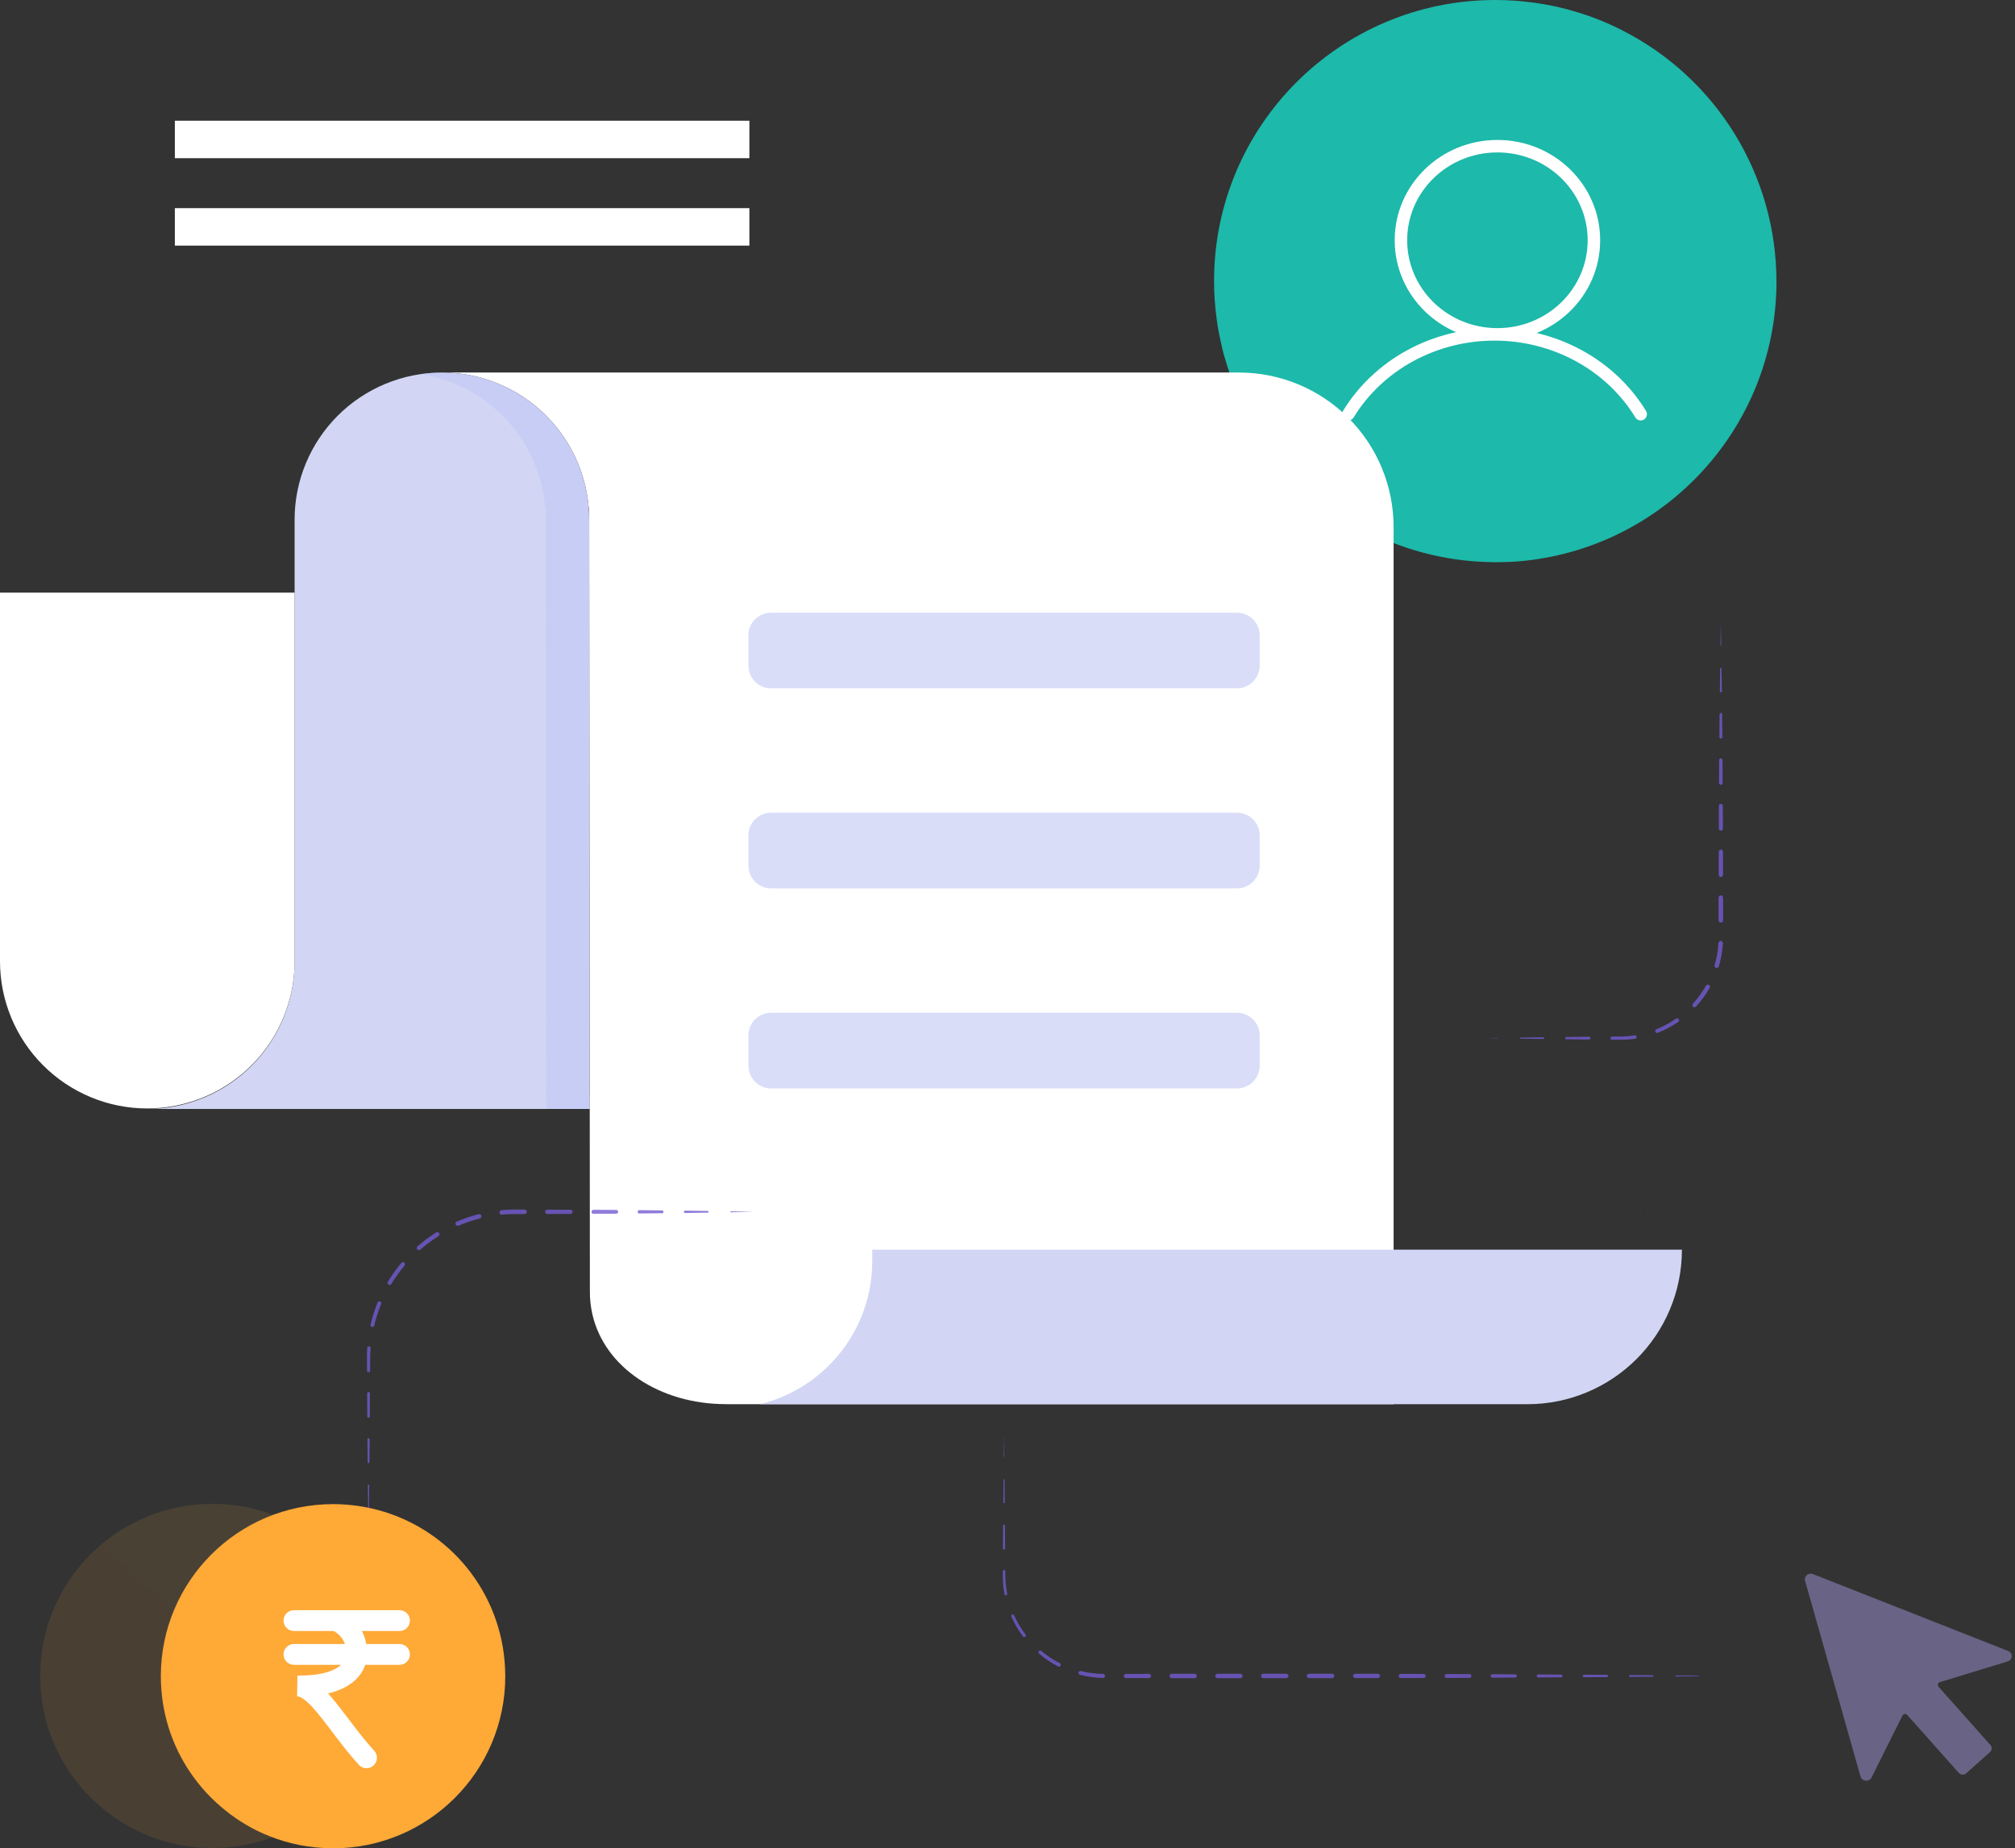 <svg width="484" height="444" viewBox="0 0 484 444" fill="none" xmlns="http://www.w3.org/2000/svg">
<rect x="0" y="0" width="484" height="444" fill="#333333" stroke="none"/>
<path d="M426.711 67.534C426.711 103.605 398.372 133.081 362.753 134.981C361.569 135.019 360.384 135.052 359.166 135.052C358.698 135.052 358.268 135.052 357.801 135.017H357.48C346.766 134.74 336.272 131.922 326.862 126.797C317.451 121.671 309.394 114.383 303.354 105.535C301.187 102.328 299.291 98.945 297.687 95.423C296.206 92.187 294.982 88.839 294.027 85.411C293.705 84.262 293.417 83.082 293.192 81.897C292.789 80.194 292.477 78.471 292.259 76.735C291.826 73.681 291.611 70.601 291.614 67.518C291.614 30.227 321.854 2.56633e-05 359.161 2.56633e-05C362.269 -0.003 365.374 0.213 368.451 0.647C371.988 1.114 375.478 1.882 378.885 2.941C382.596 4.056 386.198 5.509 389.645 7.279C400.779 12.928 410.132 21.544 416.672 32.175C423.211 42.806 426.682 55.038 426.7 67.518L426.711 67.534Z" fill="#1DB9AA"/>
<path d="M322.58 98.717C322.148 99.424 322.371 100.347 323.078 100.779C323.785 101.21 324.708 100.987 325.14 100.28L322.58 98.717ZM392.814 100.281C393.246 100.988 394.169 101.211 394.876 100.779C395.583 100.348 395.807 99.424 395.375 98.717L392.814 100.281ZM381.357 57.719C381.357 69.338 371.688 78.822 359.68 78.822V81.822C373.273 81.822 384.357 71.066 384.357 57.719H381.357ZM359.68 78.822C347.672 78.822 338.002 69.338 338.002 57.719H335.002C335.002 71.066 346.086 81.822 359.68 81.822V78.822ZM338.002 57.719C338.002 46.1 347.672 36.617 359.68 36.617V33.617C346.086 33.617 335.002 44.373 335.002 57.719H338.002ZM359.68 36.617C371.688 36.617 381.357 46.1 381.357 57.719H384.357C384.357 44.373 373.273 33.617 359.68 33.617V36.617ZM325.14 100.28C328.56 94.68 333.483 90.02 339.423 86.776L337.985 84.143C331.597 87.632 326.281 92.655 322.58 98.717L325.14 100.28ZM339.423 86.776C345.364 83.532 352.108 81.822 358.978 81.822L358.978 78.822C351.613 78.822 344.373 80.655 337.985 84.143L339.423 86.776ZM358.978 81.822C365.847 81.822 372.591 83.532 378.532 86.777L379.97 84.144C373.582 80.655 366.343 78.822 358.978 78.822L358.978 81.822ZM378.532 86.777C384.472 90.02 389.395 94.681 392.814 100.281L395.375 98.717C391.674 92.656 386.358 87.632 379.97 84.144L378.532 86.777Z" fill="white"/>
<path d="M395.77 291.099V292H395.757C395.766 291.704 395.77 291.4 395.77 291.099Z" fill="url(#paint0_linear_3_852)"/>
<path d="M334.742 126.626V337.317H174.891C174.721 337.32 174.551 337.314 174.382 337.299C174.358 337.301 174.333 337.301 174.309 337.299C158.548 337.299 145.158 328.539 142.27 315.626C141.88 313.888 141.685 312.111 141.688 310.33C141.688 304.073 141.674 287.387 141.657 266.398C141.621 220.781 141.557 154.836 141.53 131.463V122.846C141.532 122.473 141.484 122.102 141.388 121.741C140.795 114.98 138.267 108.533 134.106 103.169C129.945 97.806 124.327 93.754 117.923 91.498C114.745 90.365 111.416 89.709 108.045 89.552L107.886 89.487H297.609C302.487 89.488 307.317 90.45 311.823 92.317C316.329 94.184 320.423 96.921 323.871 100.369C327.319 103.818 330.054 107.912 331.919 112.417C333.784 116.922 334.743 121.75 334.742 126.626Z" fill="white"/>
<path d="M403.993 300.191C403.993 320.696 387.365 337.317 366.851 337.317H182.537C198.015 333.544 209.517 319.589 209.517 302.961V300.193L403.993 300.191Z" fill="#D2D6F4"/>
<path d="M141.657 266.394H35.394C37.665 266.398 39.93 266.176 42.157 265.731C50.212 264.165 57.471 259.847 62.689 253.518C67.908 247.188 70.762 239.241 70.761 231.039V124.86C70.761 120.217 71.675 115.619 73.453 111.329C75.231 107.039 77.836 103.141 81.121 99.858C84.406 96.574 88.305 93.97 92.597 92.193C96.889 90.416 101.489 89.502 106.134 89.502H106.157C106.797 89.502 107.421 89.525 108.035 89.567C111.406 89.724 114.735 90.38 117.913 91.513C124.317 93.769 129.935 97.822 134.096 103.185C138.257 108.548 140.785 114.995 141.377 121.756C141.478 122.778 141.519 123.825 141.519 124.866C141.519 129.117 141.538 139.827 141.547 154.108C141.547 159.713 141.561 165.874 141.565 172.407V189.837C141.565 197.279 141.584 204.971 141.588 212.709V219.592C141.603 231.504 141.611 243.37 141.62 254.472V262.064C141.657 263.527 141.657 264.968 141.657 266.394Z" fill="#D2D6F4"/>
<path opacity="0.42" d="M141.657 266.394H131.205C131.163 215.128 131.092 138.195 131.074 124.857V122.846C131.076 122.473 131.028 122.101 130.932 121.741C130.339 114.98 127.811 108.532 123.65 103.169C119.489 97.806 113.871 93.754 107.467 91.498C105.346 90.742 103.156 90.198 100.928 89.875C102.655 89.617 104.398 89.488 106.144 89.489H106.167C106.808 89.489 107.432 89.512 108.045 89.554C111.416 89.711 114.745 90.367 117.923 91.5C124.327 93.756 129.945 97.808 134.106 103.171C138.267 108.535 140.795 114.982 141.388 121.743C141.488 122.765 141.53 123.812 141.53 124.853C141.53 129.104 141.549 139.814 141.557 154.095C141.557 159.699 141.571 165.861 141.576 172.393V189.824C141.576 197.266 141.594 204.958 141.599 212.696V219.579C141.613 231.491 141.622 243.357 141.63 254.459V262.051C141.657 263.526 141.657 264.967 141.657 266.394Z" fill="#BBC2F5"/>
<path d="M70.763 142.365V230.915C70.763 239.118 67.91 247.066 62.691 253.396C57.471 259.726 50.212 264.044 42.157 265.61C39.929 266.055 37.663 266.277 35.392 266.273H35.371C25.99 266.272 16.994 262.547 10.361 255.916C3.728 249.286 0.001 240.294 0 230.918V142.365H70.763Z" fill="white"/>
<path opacity="0.69" d="M297.111 147.172H185.225C182.21 147.172 179.766 149.615 179.766 152.628V159.901C179.766 162.915 182.21 165.358 185.225 165.358H297.111C300.126 165.358 302.57 162.915 302.57 159.901V152.628C302.57 149.615 300.126 147.172 297.111 147.172Z" fill="#C9CDF5"/>
<path opacity="0.69" d="M297.111 195.224H185.225C182.21 195.224 179.766 197.667 179.766 200.68V207.953C179.766 210.967 182.21 213.41 185.225 213.41H297.111C300.126 213.41 302.57 210.967 302.57 207.953V200.68C302.57 197.667 300.126 195.224 297.111 195.224Z" fill="#C9CDF5"/>
<path opacity="0.69" d="M297.111 243.278H185.225C182.21 243.278 179.766 245.721 179.766 248.734V256.007C179.766 259.021 182.21 261.464 185.225 261.464H297.111C300.126 261.464 302.57 259.021 302.57 256.007V248.734C302.57 245.721 300.126 243.278 297.111 243.278Z" fill="#C9CDF5"/>
<path d="M42 50H180V59H42V50Z" fill="white"/>
<path d="M42 29H180V38H42V29Z" fill="white"/>
<path opacity="0.8" d="M241.171 344.433L241.236 349.933C241.236 349.95 241.229 349.966 241.217 349.979C241.205 349.991 241.189 349.997 241.171 349.997C241.154 349.997 241.138 349.991 241.126 349.979C241.114 349.966 241.107 349.95 241.107 349.933L241.171 344.433ZM241.286 355.433L241.334 360.933C241.334 360.977 241.317 361.02 241.285 361.051C241.254 361.082 241.212 361.1 241.167 361.1C241.123 361.1 241.081 361.082 241.049 361.051C241.018 361.02 241 360.977 241 360.933L241.048 355.433C241.048 355.401 241.061 355.371 241.083 355.349C241.105 355.327 241.136 355.314 241.167 355.314C241.199 355.314 241.229 355.327 241.251 355.349C241.274 355.371 241.286 355.401 241.286 355.433ZM241.38 366.433L241.428 371.933C241.431 371.97 241.427 372.007 241.415 372.042C241.403 372.076 241.384 372.108 241.36 372.136C241.335 372.163 241.305 372.184 241.271 372.199C241.237 372.214 241.201 372.222 241.164 372.222C241.127 372.222 241.091 372.214 241.057 372.199C241.024 372.184 240.993 372.163 240.969 372.136C240.944 372.108 240.925 372.076 240.913 372.042C240.901 372.007 240.897 371.97 240.9 371.933L240.948 366.433C240.948 366.376 240.971 366.321 241.011 366.28C241.052 366.24 241.107 366.217 241.164 366.217C241.221 366.217 241.276 366.24 241.317 366.28C241.357 366.321 241.38 366.376 241.38 366.433ZM241.466 377.433C241.466 377.892 241.466 378.353 241.478 378.802C241.491 379.25 241.514 379.707 241.551 380.157C241.624 381.059 241.748 381.956 241.923 382.844C241.94 382.929 241.922 383.017 241.874 383.089C241.826 383.161 241.751 383.211 241.666 383.228C241.581 383.244 241.493 383.227 241.421 383.179C241.349 383.131 241.299 383.056 241.282 382.971C241.112 382.057 240.995 381.134 240.929 380.207C240.896 379.744 240.877 379.281 240.871 378.816V377.435C240.871 377.357 240.902 377.282 240.958 377.226C241.013 377.17 241.089 377.139 241.167 377.139C241.246 377.139 241.321 377.17 241.377 377.226C241.432 377.282 241.464 377.357 241.464 377.435L241.466 377.433ZM243.565 388.002C244.307 389.65 245.234 391.209 246.328 392.649C246.358 392.689 246.381 392.735 246.394 392.784C246.406 392.833 246.41 392.885 246.403 392.935C246.396 392.985 246.379 393.033 246.353 393.077C246.328 393.121 246.294 393.159 246.253 393.19C246.213 393.221 246.167 393.243 246.118 393.256C246.069 393.269 246.018 393.272 245.967 393.265C245.917 393.258 245.869 393.242 245.825 393.216C245.781 393.19 245.743 393.156 245.712 393.116C244.601 391.62 243.663 390.003 242.916 388.296C242.885 388.211 242.888 388.118 242.923 388.035C242.959 387.952 243.025 387.885 243.107 387.849C243.19 387.812 243.283 387.808 243.368 387.838C243.454 387.867 243.525 387.928 243.567 388.008L243.565 388.002ZM250.056 396.553C251.44 397.71 252.951 398.706 254.559 399.523C254.611 399.55 254.658 399.586 254.696 399.631C254.734 399.675 254.763 399.726 254.781 399.782C254.799 399.837 254.806 399.896 254.801 399.954C254.797 400.012 254.781 400.069 254.755 400.121C254.728 400.173 254.692 400.219 254.647 400.257C254.603 400.295 254.552 400.324 254.496 400.342C254.384 400.379 254.262 400.369 254.157 400.316C252.499 399.451 250.945 398.402 249.524 397.187C249.46 397.112 249.425 397.016 249.425 396.916C249.425 396.817 249.461 396.721 249.525 396.646C249.59 396.57 249.679 396.521 249.777 396.505C249.876 396.49 249.976 396.51 250.061 396.562L250.056 396.553ZM259.605 401.407C261.353 401.842 263.144 402.078 264.945 402.11C265.073 402.112 265.194 402.165 265.283 402.257C265.372 402.349 265.421 402.472 265.418 402.6C265.416 402.728 265.363 402.849 265.271 402.938C265.179 403.027 265.056 403.076 264.928 403.073C263.056 403.03 261.196 402.774 259.382 402.312C259.267 402.277 259.17 402.2 259.111 402.095C259.051 401.991 259.035 401.868 259.064 401.751C259.093 401.635 259.166 401.534 259.268 401.47C259.369 401.406 259.491 401.383 259.609 401.407H259.605ZM270.437 402.099L275.939 402.085C276.009 402.08 276.08 402.09 276.146 402.114C276.212 402.138 276.272 402.175 276.323 402.223C276.374 402.271 276.415 402.329 276.443 402.393C276.471 402.457 276.485 402.527 276.485 402.597C276.485 402.667 276.471 402.736 276.443 402.801C276.415 402.865 276.374 402.923 276.323 402.971C276.272 403.019 276.212 403.056 276.146 403.08C276.08 403.103 276.009 403.113 275.939 403.109L270.437 403.094C270.305 403.094 270.178 403.042 270.085 402.949C269.992 402.855 269.939 402.729 269.939 402.597C269.939 402.465 269.992 402.338 270.085 402.245C270.178 402.152 270.305 402.099 270.437 402.099ZM281.444 402.074H286.946C287.086 402.074 287.221 402.13 287.32 402.229C287.419 402.328 287.474 402.462 287.474 402.602C287.474 402.742 287.419 402.876 287.32 402.975C287.221 403.074 287.086 403.13 286.946 403.13H281.444C281.306 403.13 281.173 403.075 281.075 402.977C280.977 402.879 280.922 402.747 280.922 402.608C280.922 402.47 280.977 402.337 281.075 402.24C281.173 402.142 281.306 402.087 281.444 402.087V402.074ZM292.447 402.064H297.949C298.086 402.072 298.214 402.133 298.308 402.232C298.402 402.332 298.454 402.464 298.454 402.601C298.454 402.738 298.402 402.87 298.308 402.969C298.214 403.069 298.086 403.13 297.949 403.138H292.447C292.305 403.138 292.17 403.082 292.07 402.982C291.97 402.882 291.914 402.746 291.914 402.605C291.914 402.464 291.97 402.328 292.07 402.228C292.17 402.128 292.305 402.072 292.447 402.072V402.064ZM303.452 402.053H308.954C309.097 402.053 309.234 402.11 309.335 402.211C309.436 402.312 309.493 402.449 309.493 402.592C309.493 402.734 309.436 402.871 309.335 402.972C309.234 403.073 309.097 403.13 308.954 403.13H303.452C303.308 403.13 303.17 403.073 303.068 402.971C302.967 402.869 302.909 402.731 302.909 402.587C302.909 402.444 302.967 402.306 303.068 402.204C303.17 402.102 303.308 402.045 303.452 402.045V402.053ZM314.459 402.062H319.962C320.102 402.062 320.236 402.118 320.336 402.217C320.435 402.316 320.49 402.45 320.49 402.591C320.49 402.731 320.435 402.865 320.336 402.964C320.236 403.064 320.102 403.119 319.962 403.119H314.459C314.386 403.124 314.313 403.113 314.245 403.089C314.176 403.064 314.113 403.025 314.06 402.976C314.007 402.926 313.964 402.865 313.935 402.798C313.906 402.731 313.891 402.659 313.891 402.586C313.891 402.513 313.906 402.441 313.935 402.374C313.964 402.307 314.007 402.247 314.06 402.197C314.113 402.147 314.176 402.109 314.245 402.084C314.313 402.059 314.386 402.049 314.459 402.053V402.062ZM325.472 402.072H330.975C331.112 402.072 331.243 402.127 331.339 402.223C331.436 402.32 331.49 402.451 331.49 402.587C331.49 402.724 331.436 402.855 331.339 402.952C331.243 403.048 331.112 403.103 330.975 403.103H325.472C325.342 403.091 325.221 403.031 325.133 402.934C325.044 402.838 324.995 402.712 324.995 402.581C324.995 402.45 325.044 402.324 325.133 402.228C325.221 402.131 325.342 402.071 325.472 402.06V402.072ZM336.469 402.097L341.972 402.112C342.1 402.112 342.223 402.163 342.314 402.254C342.405 402.344 342.456 402.467 342.456 402.596C342.456 402.724 342.405 402.847 342.314 402.938C342.223 403.029 342.1 403.08 341.972 403.08L336.469 403.094C336.336 403.094 336.209 403.042 336.116 402.948C336.022 402.854 335.969 402.727 335.969 402.595C335.969 402.462 336.022 402.335 336.116 402.242C336.209 402.148 336.336 402.095 336.469 402.095V402.097ZM347.474 402.129L352.977 402.147C353.096 402.147 353.21 402.195 353.295 402.279C353.379 402.363 353.426 402.478 353.426 402.597C353.426 402.716 353.379 402.83 353.295 402.915C353.21 402.999 353.096 403.046 352.977 403.046L347.474 403.065C347.35 403.065 347.23 403.016 347.142 402.928C347.054 402.84 347.005 402.72 347.005 402.596C347.005 402.471 347.054 402.352 347.142 402.264C347.23 402.176 347.35 402.126 347.474 402.126V402.129ZM358.479 402.177L363.982 402.206C364.08 402.213 364.172 402.257 364.239 402.329C364.306 402.401 364.343 402.496 364.343 402.595C364.343 402.693 364.306 402.788 364.239 402.86C364.172 402.932 364.08 402.977 363.982 402.984L358.479 403.013C358.368 403.013 358.262 402.969 358.184 402.891C358.106 402.813 358.062 402.706 358.062 402.596C358.062 402.485 358.106 402.379 358.184 402.301C358.262 402.223 358.368 402.179 358.479 402.179V402.177ZM369.484 402.237L374.987 402.266C375.074 402.266 375.158 402.301 375.22 402.363C375.282 402.425 375.316 402.508 375.316 402.596C375.316 402.683 375.282 402.767 375.22 402.829C375.158 402.891 375.074 402.925 374.987 402.925L369.484 402.955C369.389 402.955 369.297 402.917 369.23 402.849C369.162 402.782 369.124 402.69 369.124 402.595C369.124 402.499 369.162 402.408 369.23 402.34C369.297 402.273 369.389 402.235 369.484 402.235V402.237ZM380.489 402.295L385.992 402.327C386.063 402.327 386.132 402.355 386.182 402.406C386.232 402.456 386.261 402.524 386.261 402.596C386.261 402.667 386.232 402.736 386.182 402.786C386.132 402.836 386.063 402.865 385.992 402.865L380.489 402.896C380.409 402.896 380.333 402.864 380.277 402.808C380.22 402.752 380.189 402.675 380.189 402.596C380.189 402.516 380.22 402.44 380.277 402.383C380.333 402.327 380.409 402.295 380.489 402.295ZM391.494 402.377L396.997 402.425C397.042 402.425 397.086 402.443 397.118 402.475C397.15 402.507 397.168 402.55 397.168 402.596C397.168 402.641 397.15 402.685 397.118 402.717C397.086 402.749 397.042 402.767 396.997 402.767L391.494 402.815C391.439 402.809 391.389 402.784 391.352 402.743C391.315 402.703 391.294 402.65 391.294 402.595C391.294 402.54 391.315 402.487 391.352 402.446C391.389 402.405 391.439 402.38 391.494 402.375V402.377ZM402.499 402.473L408.002 402.525C408.018 402.528 408.033 402.536 408.044 402.549C408.055 402.562 408.061 402.578 408.061 402.595C408.061 402.611 408.055 402.628 408.044 402.64C408.033 402.653 408.018 402.662 408.002 402.665L402.499 402.717C402.467 402.717 402.435 402.704 402.412 402.681C402.389 402.658 402.376 402.626 402.376 402.594C402.376 402.561 402.389 402.53 402.412 402.507C402.435 402.484 402.467 402.471 402.499 402.471V402.473ZM413.348 149.58L413.444 155.08C413.44 155.103 413.429 155.124 413.411 155.139C413.394 155.154 413.372 155.162 413.349 155.162C413.326 155.162 413.304 155.154 413.286 155.139C413.269 155.124 413.257 155.103 413.254 155.08L413.348 149.58ZM413.517 160.58L413.59 166.081C413.59 166.145 413.564 166.206 413.519 166.252C413.473 166.297 413.412 166.322 413.348 166.322C413.283 166.322 413.222 166.297 413.177 166.252C413.131 166.206 413.106 166.145 413.106 166.081L413.179 160.58C413.179 160.536 413.196 160.493 413.228 160.461C413.26 160.429 413.303 160.411 413.348 160.411C413.393 160.411 413.436 160.429 413.467 160.461C413.499 160.493 413.517 160.536 413.517 160.58ZM413.652 171.581L413.705 177.081C413.698 177.17 413.657 177.254 413.591 177.315C413.525 177.376 413.439 177.41 413.349 177.41C413.259 177.41 413.172 177.376 413.106 177.315C413.04 177.254 413 177.17 412.993 177.081L413.045 171.581C413.045 171.5 413.077 171.423 413.134 171.366C413.191 171.309 413.268 171.277 413.349 171.277C413.429 171.277 413.507 171.309 413.563 171.366C413.62 171.423 413.652 171.5 413.652 171.581ZM413.738 182.581L413.775 188.081C413.775 188.197 413.729 188.308 413.647 188.39C413.565 188.472 413.454 188.518 413.338 188.518C413.222 188.518 413.111 188.472 413.029 188.39C412.947 188.308 412.901 188.197 412.901 188.081L412.939 182.581C412.939 182.475 412.981 182.374 413.055 182.299C413.13 182.224 413.232 182.182 413.337 182.182C413.443 182.182 413.544 182.224 413.619 182.299C413.694 182.374 413.736 182.475 413.736 182.581H413.738ZM413.817 193.581L413.84 199.081C413.832 199.206 413.777 199.323 413.685 199.408C413.594 199.494 413.474 199.541 413.349 199.541C413.224 199.541 413.103 199.494 413.012 199.408C412.921 199.323 412.865 199.206 412.857 199.081L412.88 193.581C412.88 193.457 412.93 193.338 413.018 193.25C413.105 193.162 413.225 193.113 413.349 193.113C413.473 193.113 413.592 193.162 413.68 193.25C413.768 193.338 413.817 193.457 413.817 193.581ZM413.863 204.581L413.874 210.081C413.883 210.155 413.876 210.231 413.855 210.302C413.833 210.373 413.796 210.439 413.746 210.495C413.697 210.551 413.636 210.596 413.568 210.627C413.5 210.657 413.427 210.673 413.352 210.673C413.277 210.673 413.203 210.657 413.135 210.627C413.067 210.596 413.007 210.551 412.957 210.495C412.908 210.439 412.871 210.373 412.849 210.302C412.827 210.231 412.821 210.155 412.83 210.081L412.841 204.581C412.849 204.451 412.907 204.328 413.002 204.238C413.098 204.149 413.224 204.099 413.355 204.099C413.486 204.099 413.612 204.149 413.708 204.238C413.803 204.328 413.861 204.451 413.869 204.581H413.863ZM413.882 215.584V221.084C413.882 221.227 413.825 221.365 413.723 221.466C413.622 221.568 413.484 221.625 413.34 221.625C413.197 221.625 413.059 221.568 412.958 221.466C412.856 221.365 412.799 221.227 412.799 221.084V215.584C412.807 215.448 412.867 215.321 412.966 215.228C413.065 215.135 413.196 215.083 413.332 215.083C413.468 215.083 413.599 215.135 413.698 215.228C413.797 215.321 413.857 215.448 413.865 215.584H413.882ZM413.84 226.615C413.726 228.488 413.399 230.341 412.866 232.14C412.823 232.272 412.731 232.382 412.609 232.446C412.486 232.511 412.344 232.525 412.211 232.486C412.078 232.446 411.966 232.357 411.899 232.236C411.831 232.116 411.814 231.973 411.85 231.84C412.355 230.117 412.663 228.343 412.768 226.55C412.77 226.479 412.787 226.408 412.817 226.343C412.847 226.278 412.89 226.22 412.943 226.172C412.996 226.124 413.058 226.086 413.126 226.063C413.194 226.039 413.265 226.028 413.337 226.033C413.409 226.037 413.479 226.055 413.543 226.087C413.607 226.118 413.665 226.163 413.712 226.217C413.759 226.271 413.795 226.334 413.817 226.402C413.839 226.47 413.848 226.542 413.842 226.613L413.84 226.615ZM410.666 237.3C409.74 238.93 408.63 240.448 407.357 241.824C407.264 241.912 407.142 241.961 407.014 241.962C406.887 241.963 406.763 241.916 406.669 241.83C406.575 241.743 406.517 241.625 406.507 241.498C406.497 241.371 406.535 241.244 406.614 241.144C407.821 239.812 408.875 238.35 409.759 236.785C409.827 236.665 409.941 236.576 410.074 236.539C410.208 236.502 410.351 236.52 410.471 236.588C410.592 236.656 410.68 236.77 410.717 236.903C410.754 237.037 410.737 237.18 410.668 237.3H410.666ZM403.119 245.489C401.575 246.546 399.915 247.425 398.171 248.107C398.06 248.146 397.938 248.14 397.83 248.091C397.722 248.042 397.638 247.954 397.595 247.844C397.551 247.734 397.552 247.612 397.597 247.502C397.642 247.393 397.727 247.305 397.836 247.258C399.507 246.587 401.097 245.728 402.574 244.699C402.626 244.662 402.685 244.637 402.746 244.623C402.808 244.61 402.872 244.608 402.934 244.619C402.996 244.63 403.055 244.654 403.109 244.688C403.162 244.722 403.208 244.766 403.244 244.817C403.28 244.869 403.306 244.928 403.32 244.989C403.333 245.051 403.334 245.115 403.323 245.177C403.312 245.239 403.289 245.298 403.255 245.352C403.221 245.405 403.177 245.451 403.125 245.487L403.119 245.489ZM392.765 249.521C391.842 249.653 390.912 249.733 389.979 249.761C389.514 249.775 389.044 249.771 388.59 249.761H387.214C387.114 249.761 387.017 249.721 386.946 249.649C386.875 249.578 386.835 249.482 386.835 249.381C386.835 249.28 386.875 249.184 386.946 249.113C387.017 249.041 387.114 249.001 387.214 249.001H388.59C389.051 249.001 389.499 249.001 389.95 248.976C390.852 248.937 391.75 248.848 392.642 248.707C392.697 248.699 392.753 248.701 392.806 248.714C392.86 248.727 392.911 248.751 392.956 248.784C393.001 248.817 393.039 248.858 393.067 248.905C393.096 248.952 393.115 249.005 393.124 249.06C393.132 249.115 393.13 249.171 393.117 249.224C393.104 249.278 393.08 249.329 393.047 249.374C393.015 249.418 392.973 249.456 392.926 249.485C392.879 249.514 392.826 249.533 392.771 249.542L392.765 249.521ZM381.71 249.709L376.207 249.654C376.138 249.648 376.074 249.617 376.027 249.565C375.98 249.514 375.954 249.447 375.954 249.378C375.954 249.309 375.98 249.242 376.027 249.19C376.074 249.139 376.138 249.108 376.207 249.102L381.71 249.047C381.798 249.047 381.882 249.082 381.944 249.144C382.006 249.206 382.041 249.29 382.041 249.378C382.041 249.466 382.006 249.55 381.944 249.612C381.882 249.674 381.798 249.709 381.71 249.709ZM370.705 249.583L365.202 249.51C365.167 249.51 365.134 249.497 365.109 249.472C365.085 249.447 365.071 249.414 365.071 249.379C365.071 249.344 365.085 249.311 365.109 249.286C365.134 249.261 365.167 249.248 365.202 249.248L370.705 249.175C370.76 249.175 370.813 249.197 370.852 249.236C370.891 249.275 370.913 249.328 370.913 249.383C370.913 249.438 370.891 249.492 370.852 249.531C370.813 249.57 370.76 249.592 370.705 249.592V249.583ZM359.694 249.425L357.046 249.377L359.694 249.329C359.706 249.329 359.718 249.334 359.727 249.343C359.736 249.352 359.742 249.364 359.742 249.377C359.742 249.39 359.736 249.402 359.727 249.411C359.718 249.42 359.706 249.425 359.694 249.425ZM181.047 291.1C179.212 291.138 177.378 291.188 175.544 291.213C175.514 291.213 175.485 291.201 175.464 291.18C175.443 291.159 175.431 291.13 175.431 291.1C175.431 291.07 175.443 291.042 175.464 291.02C175.485 290.999 175.514 290.987 175.544 290.987C177.378 291.013 179.212 291.061 181.047 291.1ZM170.039 291.302C168.205 291.33 166.371 291.371 164.537 291.384C164.466 291.378 164.399 291.345 164.351 291.292C164.302 291.24 164.275 291.171 164.275 291.099C164.275 291.028 164.302 290.959 164.351 290.906C164.399 290.853 164.466 290.821 164.537 290.814C166.371 290.827 168.205 290.871 170.039 290.896C170.085 290.907 170.125 290.933 170.153 290.97C170.182 291.006 170.197 291.052 170.197 291.098C170.197 291.145 170.182 291.19 170.153 291.226C170.125 291.263 170.085 291.289 170.039 291.3V291.302ZM159.034 291.44L153.532 291.496C153.432 291.489 153.338 291.444 153.27 291.371C153.202 291.298 153.164 291.201 153.164 291.101C153.164 291.001 153.202 290.905 153.27 290.831C153.338 290.758 153.432 290.713 153.532 290.706L159.034 290.762C159.125 290.762 159.211 290.798 159.275 290.862C159.339 290.926 159.374 291.012 159.374 291.102C159.374 291.192 159.339 291.279 159.275 291.343C159.211 291.406 159.125 291.442 159.034 291.442V291.44ZM148.029 291.551L142.527 291.582C142.404 291.574 142.289 291.52 142.205 291.43C142.121 291.34 142.074 291.222 142.074 291.099C142.074 290.976 142.121 290.858 142.205 290.768C142.289 290.679 142.404 290.624 142.527 290.616L148.029 290.648C148.149 290.648 148.264 290.695 148.348 290.779C148.433 290.864 148.48 290.979 148.48 291.098C148.48 291.218 148.433 291.332 148.348 291.417C148.264 291.501 148.149 291.549 148.029 291.549V291.551ZM137.024 291.611L131.522 291.626C131.448 291.635 131.373 291.629 131.301 291.607C131.23 291.585 131.164 291.548 131.108 291.499C131.052 291.449 131.007 291.389 130.976 291.321C130.946 291.253 130.93 291.179 130.93 291.104C130.93 291.03 130.946 290.956 130.976 290.888C131.007 290.82 131.052 290.759 131.108 290.71C131.164 290.661 131.23 290.624 131.301 290.602C131.373 290.58 131.448 290.573 131.522 290.583L137.024 290.597C137.16 290.597 137.29 290.651 137.386 290.747C137.482 290.843 137.536 290.973 137.536 291.108C137.536 291.244 137.482 291.374 137.386 291.47C137.29 291.566 137.16 291.619 137.024 291.619V291.611ZM126.019 291.636H123.277C122.375 291.65 121.47 291.699 120.565 291.784C120.421 291.798 120.279 291.754 120.168 291.662C120.057 291.57 119.987 291.438 119.973 291.295C119.96 291.152 120.004 291.009 120.095 290.898C120.187 290.787 120.319 290.717 120.463 290.704C121.39 290.619 122.32 290.57 123.25 290.556H126.009C126.151 290.556 126.287 290.612 126.388 290.713C126.489 290.813 126.545 290.95 126.545 291.092C126.545 291.234 126.489 291.37 126.388 291.471C126.287 291.571 126.151 291.628 126.009 291.628L126.019 291.636ZM115.235 292.706C113.484 293.15 111.769 293.73 110.109 294.441C109.981 294.486 109.841 294.481 109.717 294.427C109.594 294.373 109.495 294.273 109.442 294.149C109.389 294.025 109.385 293.885 109.431 293.758C109.478 293.631 109.571 293.526 109.691 293.465C111.402 292.728 113.169 292.126 114.975 291.665C115.112 291.634 115.256 291.657 115.376 291.73C115.496 291.804 115.583 291.921 115.618 292.057C115.652 292.194 115.632 292.338 115.561 292.46C115.491 292.581 115.375 292.671 115.24 292.708L115.235 292.706ZM105.313 296.955C103.782 297.917 102.328 298.996 100.965 300.184C100.861 300.274 100.725 300.32 100.588 300.311C100.45 300.302 100.322 300.238 100.231 300.135C100.141 300.031 100.095 299.895 100.104 299.758C100.113 299.62 100.177 299.492 100.28 299.401C101.682 298.175 103.177 297.059 104.752 296.064C104.81 296.025 104.876 295.998 104.945 295.985C105.014 295.972 105.085 295.972 105.154 295.987C105.222 296.001 105.287 296.03 105.345 296.07C105.403 296.11 105.452 296.161 105.489 296.22C105.527 296.28 105.552 296.346 105.563 296.415C105.575 296.485 105.572 296.555 105.556 296.624C105.539 296.692 105.51 296.756 105.468 296.813C105.426 296.869 105.374 296.917 105.313 296.953V296.955ZM97.159 304.038C95.991 305.42 94.933 306.891 93.993 308.437C93.927 308.548 93.819 308.627 93.694 308.659C93.569 308.69 93.436 308.67 93.326 308.604C93.215 308.537 93.135 308.43 93.104 308.305C93.073 308.179 93.092 308.047 93.159 307.936C94.115 306.341 95.195 304.822 96.387 303.394C96.428 303.339 96.479 303.294 96.538 303.26C96.597 303.226 96.663 303.204 96.73 303.196C96.798 303.189 96.867 303.195 96.932 303.214C96.997 303.233 97.058 303.266 97.11 303.309C97.163 303.353 97.206 303.407 97.237 303.467C97.267 303.528 97.286 303.594 97.29 303.662C97.295 303.73 97.285 303.798 97.263 303.863C97.24 303.927 97.205 303.986 97.159 304.036V304.038ZM91.546 313.276C90.859 314.951 90.301 316.676 89.876 318.436C89.847 318.549 89.775 318.645 89.675 318.705C89.576 318.765 89.457 318.783 89.344 318.756C89.231 318.728 89.133 318.657 89.072 318.558C89.01 318.46 88.991 318.341 89.017 318.227C89.429 316.414 89.987 314.638 90.686 312.915C90.707 312.856 90.74 312.802 90.783 312.756C90.826 312.71 90.878 312.673 90.935 312.648C90.993 312.622 91.054 312.609 91.117 312.608C91.18 312.607 91.242 312.618 91.3 312.642C91.359 312.665 91.412 312.7 91.456 312.745C91.5 312.789 91.535 312.842 91.559 312.9C91.582 312.958 91.594 313.021 91.593 313.083C91.591 313.146 91.578 313.208 91.552 313.265L91.546 313.276ZM89.027 323.796C88.954 324.699 88.918 325.605 88.914 326.508L88.898 329.259C88.898 329.358 88.858 329.453 88.788 329.523C88.718 329.593 88.623 329.632 88.524 329.632C88.425 329.632 88.33 329.593 88.26 329.523C88.19 329.453 88.151 329.358 88.151 329.259L88.134 326.508C88.134 325.584 88.151 324.656 88.213 323.73C88.24 323.638 88.296 323.558 88.374 323.504C88.453 323.449 88.547 323.423 88.642 323.429C88.737 323.435 88.827 323.474 88.897 323.538C88.967 323.603 89.013 323.69 89.027 323.784V323.796ZM88.864 334.759L88.831 340.259C88.831 340.34 88.799 340.418 88.741 340.475C88.684 340.532 88.606 340.565 88.525 340.565C88.444 340.565 88.366 340.532 88.309 340.475C88.252 340.418 88.219 340.34 88.219 340.259L88.186 334.759C88.182 334.712 88.189 334.665 88.204 334.621C88.219 334.577 88.244 334.536 88.275 334.502C88.307 334.467 88.346 334.44 88.389 334.421C88.432 334.402 88.478 334.392 88.525 334.392C88.572 334.392 88.618 334.402 88.662 334.421C88.704 334.44 88.743 334.467 88.775 334.502C88.807 334.536 88.831 334.577 88.847 334.621C88.862 334.665 88.868 334.712 88.864 334.759ZM88.795 345.765L88.739 351.266C88.739 351.323 88.716 351.377 88.676 351.417C88.636 351.458 88.581 351.48 88.524 351.48C88.467 351.48 88.412 351.458 88.372 351.417C88.332 351.377 88.309 351.323 88.309 351.266L88.253 345.765C88.253 345.694 88.281 345.625 88.332 345.574C88.383 345.523 88.452 345.494 88.524 345.494C88.596 345.494 88.665 345.523 88.716 345.574C88.767 345.625 88.795 345.694 88.795 345.765C88.795 345.765 88.795 345.763 88.795 345.765ZM88.685 356.766L88.629 362.266C88.629 362.293 88.618 362.32 88.598 362.34C88.578 362.359 88.552 362.37 88.524 362.37C88.496 362.37 88.47 362.359 88.45 362.34C88.431 362.32 88.42 362.293 88.42 362.266L88.364 356.766C88.364 356.723 88.38 356.683 88.41 356.653C88.44 356.623 88.481 356.606 88.523 356.606C88.565 356.606 88.606 356.623 88.636 356.653C88.666 356.683 88.683 356.723 88.683 356.766H88.685ZM88.56 367.766L88.524 370.308L88.489 367.766C88.487 367.761 88.487 367.755 88.488 367.75C88.49 367.745 88.492 367.74 88.495 367.736C88.499 367.731 88.503 367.728 88.507 367.725C88.512 367.723 88.518 367.722 88.523 367.722C88.528 367.722 88.534 367.723 88.539 367.725C88.543 367.728 88.548 367.731 88.551 367.736C88.554 367.74 88.557 367.745 88.558 367.75C88.559 367.755 88.559 367.761 88.558 367.766H88.56Z" fill="#735CD2"/>
<path d="M449.56 426.97L456.968 412.109C457.018 412.008 457.093 411.921 457.185 411.855C457.278 411.789 457.385 411.747 457.497 411.732C457.609 411.717 457.724 411.729 457.83 411.769C457.936 411.808 458.031 411.873 458.107 411.957L470.516 425.905C470.623 426.025 470.753 426.123 470.897 426.193C471.042 426.263 471.199 426.303 471.36 426.313C471.52 426.322 471.681 426.3 471.833 426.247C471.984 426.194 472.124 426.112 472.244 426.005L477.98 420.905C478.101 420.798 478.199 420.669 478.27 420.524C478.34 420.38 478.381 420.223 478.391 420.062C478.401 419.902 478.379 419.741 478.326 419.589C478.274 419.437 478.192 419.296 478.085 419.176L465.646 405.201C465.569 405.115 465.515 405.01 465.489 404.897C465.463 404.783 465.466 404.665 465.497 404.554C465.529 404.442 465.587 404.339 465.668 404.256C465.75 404.173 465.85 404.112 465.961 404.077L482.181 399.124C482.456 399.056 482.702 398.903 482.884 398.686C483.066 398.47 483.174 398.201 483.192 397.919C483.211 397.636 483.139 397.356 482.987 397.117C482.835 396.878 482.611 396.694 482.348 396.592L435.515 378.141C434.407 377.665 433.236 378.65 433.583 379.76L446.904 426.793C447.286 427.99 449.024 428.111 449.56 426.97Z" fill="#696385"/>
<path opacity="0.11" d="M92.393 402.596C92.393 425.424 73.876 443.935 51.035 443.935C50.833 443.939 50.631 443.931 50.43 443.912C45.442 443.861 40.506 442.895 35.867 441.061C31.994 439.546 28.379 437.44 25.15 434.818C18.74 429.702 14.001 422.792 11.537 414.97C10.294 410.962 9.661 406.79 9.659 402.594C9.659 379.763 28.178 361.254 51.04 361.254C55.238 361.256 59.412 361.889 63.422 363.131C71.734 365.723 79.012 370.878 84.213 377.858C89.415 384.838 92.272 393.284 92.376 401.987C92.392 402.189 92.398 402.393 92.393 402.596Z" fill="url(#paint1_linear_3_852)"/>
<path d="M121.366 402.66C121.366 425.489 102.849 444 80.008 444C79.806 444.003 79.604 443.996 79.403 443.977C74.415 443.926 69.479 442.96 64.84 441.126C60.967 439.611 57.352 437.505 54.123 434.883C47.713 429.766 42.974 422.856 40.51 415.035C39.267 411.027 38.634 406.855 38.632 402.658C38.632 379.828 57.151 361.319 80.013 361.319C84.211 361.321 88.385 361.954 92.395 363.196C100.707 365.788 107.985 370.943 113.186 377.922C118.388 384.902 121.245 393.349 121.349 402.051C121.365 402.254 121.371 402.457 121.366 402.66Z" fill="#FFA937"/>
<path d="M70.607 389.296H80.798M80.798 389.296H95.96M80.798 389.296C82.871 390.379 85.661 392.434 85.661 397.144C85.661 401.853 80.906 405.143 71.4 404.992C76.204 405.069 80.906 414.408 88.04 422.256M70.607 397.42H95.96" stroke="white" stroke-width="5" stroke-linecap="round"/>
<defs>
<linearGradient id="paint0_linear_3_852" x1="395.778" y1="291.554" x2="395.743" y2="291.554" gradientUnits="userSpaceOnUse">
<stop stop-color="#DEE1E2"/>
<stop offset="1" stop-color="#B4BCBE"/>
</linearGradient>
<linearGradient id="paint1_linear_3_852" x1="3.666" y1="453.054" x2="73.891" y2="378.174" gradientUnits="userSpaceOnUse">
<stop stop-color="#FB9835"/>
<stop offset="1" stop-color="#FBBB3C"/>
</linearGradient>
</defs>
</svg>
